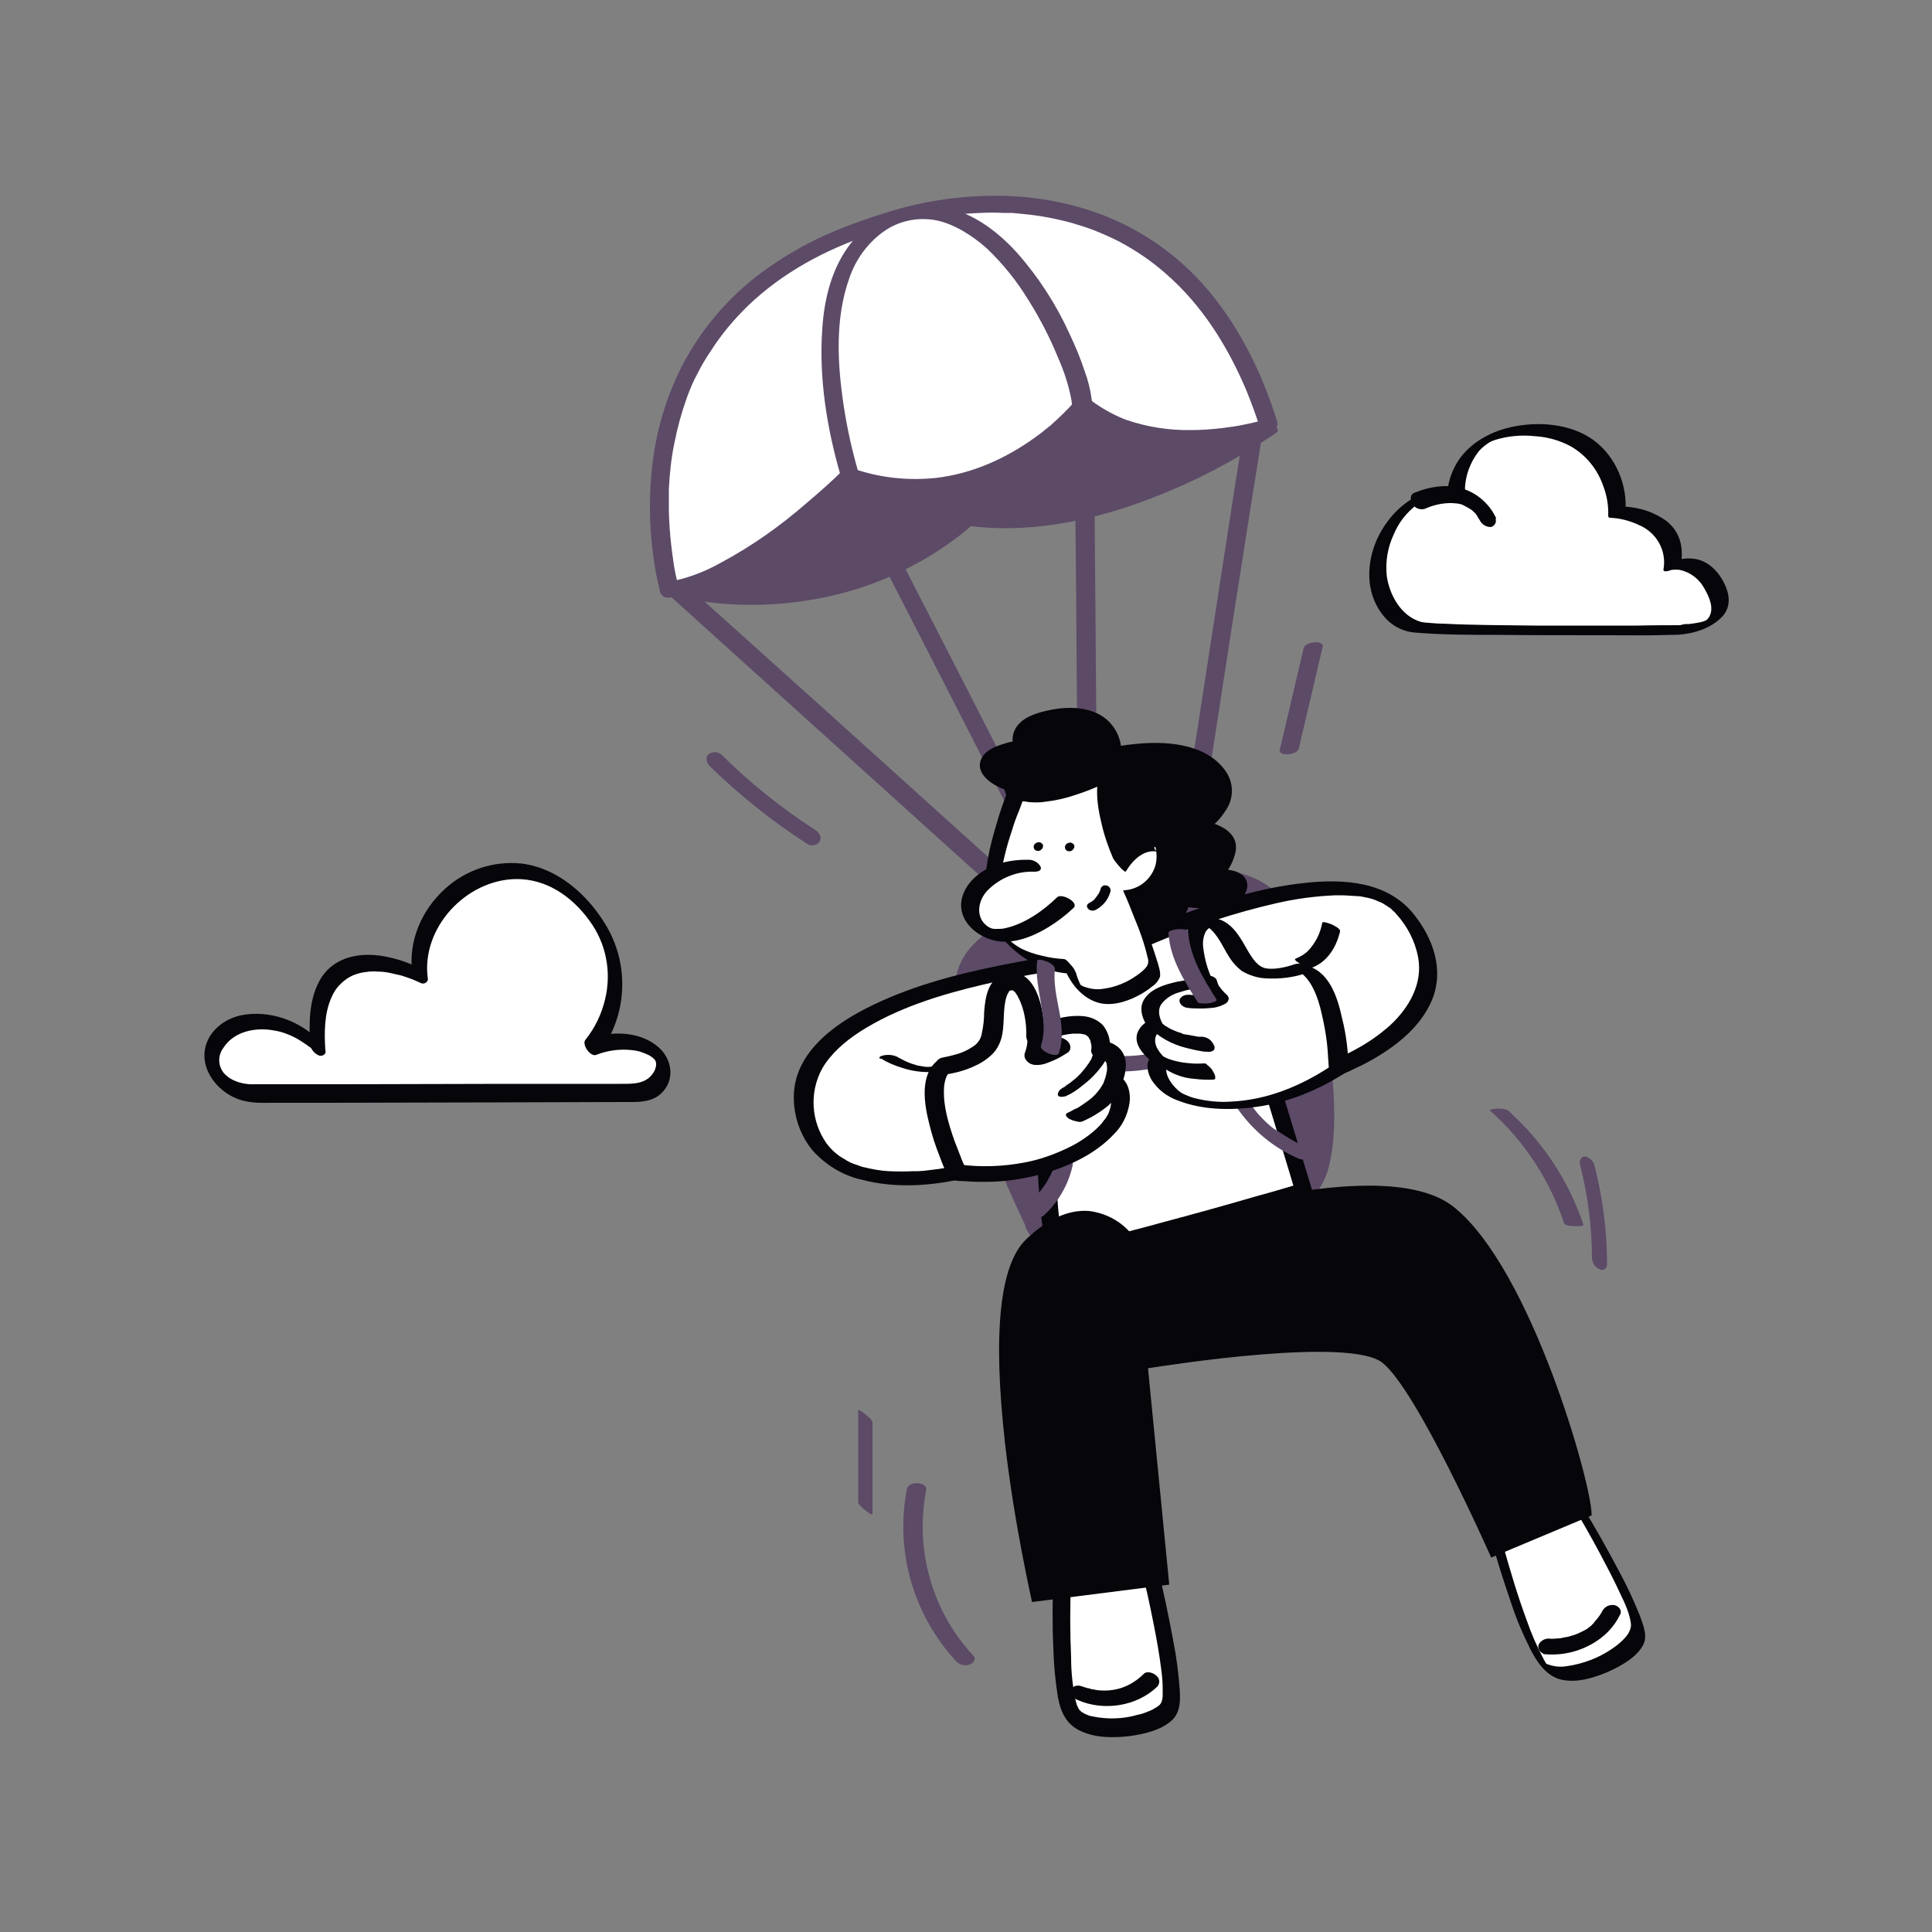 <svg transform="scale(1)" version="1.1" id="T9KIUaqosO" xmlns="http://www.w3.org/2000/svg" xmlns:xlink="http://www.w3.org/1999/xlink" x="0px" y="0px" viewBox="0 0 500 500" xml:space="preserve" class="pbimage_pbimage__wrapper__image__0LEis false"><rect x="0" y="0" width="500" height="500" fill="#808080" stroke="none"/><title>Parachute</title><style type="text/css"> .st0{fill:#FFFFFF;} .st1{fill:#05050A;} .st2{fill:#59BE4C;}
 .st2{fill:#5c4a67;}
 .st1{fill:#05050A;}
 .st0{fill:#FFFFFF;}</style><g id="cloud"><path class="st0" d="M82.2,271.2c0,0-8-8.9-19.2-6.1c-2.5,0.6-4.7,2-6.3,4c-4.8,6,0.8,14.1,9.4,14.1l98.1-0.1
		c7.1,0,10.2-7.7,4.5-11.2c-6.8-4.2-15.6-0.7-15.6-0.7s15.3-18.5-2.8-37.5s-44.5-0.8-41.7,19C108.7,252.8,79.8,238.1,82.2,271.2z" fill="#FFFFFF"></path><path class="st1" d="M83,269.8c-5-5.6-13.4-8.6-20.8-7c-5,1.1-9.4,5.2-9.3,10.5c0.1,5,4.1,9.4,8.6,11.1c3.1,1.2,6.2,1,9.4,1h14.3
		l42.5-0.1l33.6-0.1c3.4,0,7.2,0.3,9.9-2.3c3.5-3.4,2.8-8.7-0.7-11.8c-4.1-3.7-10.2-4.2-15.3-3.1c-1.1,0.2-2.1,0.5-3.1,0.9l2.8,3.9
		c7.5-9.8,8.2-23.2,1.7-33.7c-4.7-7.7-12.3-14.4-21.5-15.6c-7.3-0.8-14.5,1.6-19.9,6.5c-6.1,5.5-9.6,13.6-8.5,21.8l1.8-1.3
		c-3.2-1.6-6.7-2.7-10.3-3.2c-6.1-0.8-12.4,0.8-15.5,6.5c-2.7,4.9-2.8,11-2.4,16.4c0.1,1.3,0.9,2.3,2.1,2.9c0.6,0.3,1.3,0.1,1.7-0.4
		c0.2-0.3,0.2-0.6,0.1-0.9c-0.3-4.5-0.3-9.5,1.6-13.7c0.6-1.4,1.4-2.6,2.5-3.6c0.5-0.5,1-0.9,1.6-1.3c0.5-0.3,1-0.6,1.5-0.8
		c1.2-0.5,2.5-0.8,3.8-0.9c0.6-0.1,1.2-0.1,1.8-0.1c0.7,0,1.3,0.1,2,0.1c1.2,0.1,2.5,0.4,3.7,0.7l0.5,0.1l0.8,0.2l1.5,0.5
		c1.2,0.4,2.3,0.9,3.4,1.4c0.6,0.3,1.3,0.1,1.7-0.5c0.1-0.2,0.2-0.5,0.1-0.8c-1.7-13,9.9-25.4,22.8-25.6c7.9-0.1,14.5,4.5,19,10.7
		c4.4,5.9,5.8,13.4,4.1,20.4c-0.9,3.8-2.6,7.4-5.1,10.5c-1,1.2,1.3,4.5,2.8,3.9c3-1.2,6.3-1.6,9.5-1.2c1.2,0.1,2.4,0.5,3.5,1
		c0.8,0.3,1.6,0.8,2.2,1.5c0,0,0.2,0.4,0.2,0.4c0.1,0.3,0.1,0.7,0.1,1c-0.1,0.7-0.3,1.3-0.7,1.9c-1.9,3-5.3,2.9-8.4,2.9l-29.9,0
		l-40.8,0.1c-8,0-16.1,0-24.1,0c-2,0.1-4-0.3-5.8-1.2c-0.8-0.4-1.5-1-2.1-1.6c-1.6-1.9-1.7-4.6-0.2-6.6c2.8-4.4,8.5-5.4,13.2-4.5
		c1.9,0.3,3.8,1,5.5,1.9c0.7,0.4,1.4,0.8,2.1,1.3c0.3,0.2,0.6,0.4,0.9,0.6l0.5,0.4l0.1,0c0.5,0.4,0.9,0.8,1.3,1.3
		c0.6,0.7,1.9,1.2,2.6,0.3S83.6,270.5,83,269.8z" fill="#05050A"></path><path class="st0" d="M434.5,163.2c0,0-62.2,0.5-68.5-0.9s-13.7-12.2-6.7-24.9s17.5-9,17.5-9s-0.9-17.8,20.8-16.8
		s20.8,21.2,20.8,21.2s16.3,0.7,14.3,13.8c0,0,7.6-2.8,11.6,6.9S434.5,163.2,434.5,163.2z" fill="#FFFFFF"></path><path class="st1" d="M436.3,161.8c-4.2,0-8.3,0-12.5,0.1c-8.9,0-17.7,0-26.6,0c-7.9-0.1-15.9-0.1-23.8-0.5c-1.2,0-2.4-0.1-3.5-0.2
		c-0.4,0-0.9-0.1-1.3-0.1l-0.5-0.1h-0.2c0.2,0,0,0-0.3-0.1c-5-1.5-8-6.9-8.7-11.8c-0.4-3.7,0.2-7.4,1.8-10.8
		c1.2-2.9,3.1-5.4,5.6-7.4c0.6-0.5,1.3-0.9,2.1-1.1c0.8-0.3,1.7-0.4,2.5-0.5c0.7,0,1.3,0,2,0.1c0.3,0,0.6,0.1,0.9,0.1l0.4,0.1
		c-0.2,0,0,0,0.1,0c0.2,0,0.4,0.1,0.5,0.1c0.8,0.1,1.7-0.1,2.4-0.6c0.5-0.3,1.9-1,1.9-1.7c0-2,0.3-4,1-5.9c0.6-1.7,1.5-3.3,2.6-4.7
		c0.6-0.7,1.3-1.3,2-1.8c0.1-0.1,0.8-0.5,0.4-0.3c0.2-0.1,0.5-0.3,0.7-0.4s0.9-0.4,1.3-0.5c3.3-1,6.8-1.3,10.3-0.9
		c3.2,0.2,6.3,1.1,9.1,2.6c4,2.3,7,6,8.5,10.5c0.9,2.4,1.3,5,1.2,7.5c0,0.3,0.2,0.5,0.5,0.5c2.6,0.1,5.2,0.8,7.5,1.9
		c4.5,1.9,7.2,6.6,6.3,11.5c-0.1,0.9,1.8,0.2,2,0.1c-1,0.4-0.5,0.2-0.3,0.1c0.4-0.1-0.3,0-0.1,0l0.5-0.1c0.7-0.1,1.5-0.1,2.2,0
		c2.7,0.6,5,2.4,6.3,4.8c1.2,2.1,2.6,5.1,1.2,7.4c-0.1,0.1-0.2,0.3-0.3,0.4c-0.1,0.1-0.2,0.2-0.2,0.3c0,0,0.2-0.2,0-0.1
		c-0.3,0.4,0.2-0.1-0.2,0.2l-0.2,0.1c0.6-0.4,0,0-0.1,0c0.5-0.1,0.1,0-0.2,0.1c-0.5,0.2,0.2,0-0.2,0.1l-0.7,0.2
		c-0.3,0.1-0.6,0.1-0.5,0.1c-0.9,0.2-1.8,0.3-2.6,0.4h-0.1h-0.4h-0.3c-1.2,0.1-2.3,0.5-3.2,1.3c-0.4,0.3-1.4,1.5-0.2,1.5
		c4.4,0,9.4-1.3,12.6-4.5c2.2-2.2,2.3-5,1.2-7.8c-1.3-3.2-3.8-6.3-7.3-7.2c-2.1-0.5-4.3-0.3-6.3,0.4l2,0.1c0.6-4.2-0.6-8-4-10.6
		c-2.6-1.8-5.6-3-8.8-3.4c-0.7-0.1-1.4-0.2-2.1-0.2l0.5,0.5c0.3-7.2-3.3-14.7-9.5-18.5s-14.7-4.1-21.6-2.2
		c-5.4,1.5-10.7,4.9-13.2,10.1c-1.3,2.5-1.9,5.3-1.9,8.1l4.3-2.2c-2.7-0.8-5.5-0.8-8.1,0c-6.5,1.6-11.6,6.7-14.3,12.6
		c-2.8,6.2-3,13.7,1.2,19.3c2,2.8,5.1,4.6,8.5,4.9c7.1,0.6,14.3,0.6,21.4,0.6c9.5,0.1,19.1,0.1,28.6,0.1c5.5,0,11,0.1,16.4-0.1h0.3
		c1.2-0.1,2.3-0.5,3.2-1.3C436.4,163,437.4,161.8,436.3,161.8z" fill="#05050A"></path><path class="st0" d="M385,134c0,0-4.6-9.9-17.8-4.4" fill="#FFFFFF"></path><path class="st1" d="M387,133.7c-2.4-4.8-7.3-7.9-12.7-7.9c-2.9,0-5.8,0.7-8.4,1.8c-1.1,0.5-0.9,2.1-0.3,2.9
		c0.7,1.1,1.9,1.5,3.1,1.2c2-0.9,4-1.4,6.2-1.5c0.1,0,0.6,0,0.3,0h0.6c0.4,0,0.9,0.1,1.3,0.1c0.2,0,0.4,0.1,0.5,0.1
		c0.4,0.1-0.3-0.1,0.1,0s0.8,0.2,1.1,0.4s1,0.5,0.4,0.2c0.3,0.2,0.6,0.3,0.9,0.5s0.5,0.3,0.8,0.5s-0.4-0.4-0.1-0.1l0.3,0.3
		c0.4,0.3,0.7,0.7,1.1,1.1c0.1,0.1-0.4-0.5-0.2-0.2l0.2,0.3c0.1,0.1,0.2,0.3,0.3,0.5s0.3,0.5,0.5,0.8c-0.1-0.1-0.3-0.6-0.1-0.2
		c0.5,1.2,1.7,1.9,2.9,1.9c0.9-0.2,1.5-1.1,1.3-1.9C387.2,134,387.1,133.8,387,133.7L387,133.7z" fill="#05050A"></path></g><g id="character"><path class="st2" d="M249.6,134.4c0,0-29.5,28.8-76.3,18.3c0,0-1.4-80,60.7-96.8s94.5,54.5,94.5,54.5S288.5,139.5,249.6,134.4z"></path><path class="st2" d="M247.6,133c-3.8,3.5-8,6.5-12.5,9c-10.6,6.1-22.5,9.9-34.7,11.1c-9.3,0.8-18.6,0.2-27.7-1.9l3,2.3
		c0-2.5,0.1-5,0.3-7.5c0.4-6.2,1.3-12.4,2.5-18.5c1.6-8.3,4.1-16.4,7.4-24.2c3.6-8.8,8.6-16.9,14.8-24.1
		c14.7-16.8,36.4-25.7,58.7-24.1c7.3,0.7,14.5,2.6,21.1,5.8c1.1,0.5,2.2,1.1,3.3,1.7c0.5,0.3,1,0.5,1.5,0.8c0.7,0.4,0.8,0.5,1.3,0.8
		c7.6,4.7,14.6,10.6,20.5,17.4c2.7,3,5.2,6.1,7.6,9.4c1.1,1.5,2.1,2.9,3.1,4.4c0.5,0.7,0.9,1.4,1.4,2.1l0.6,1
		c0.1,0.2,0.2,0.3,0.3,0.5l0.2,0.3c2.1,3.3,4,6.8,5.8,10.3l0.2,0.5l0.2-0.9c-5,3.5-10.2,6.7-15.6,9.4c-11.7,6.3-24.2,10.9-37.3,13.5
		c-8.3,1.6-16.8,1.9-25.2,0.9c-1-0.1-1.3,0.7-0.8,1.5c0.8,0.9,1.9,1.5,3.1,1.6c14.8,1.9,29.9-0.9,43.9-5.9
		c10.6-3.8,20.8-8.7,30.3-14.7c1.9-1.2,3.7-2.3,5.5-3.6c0.3-0.2,0.4-0.6,0.2-0.9c-1.2-2.6-2.6-5.1-4-7.6c-3.6-6.1-7.6-12-12.1-17.5
		c-5.9-7.2-12.6-13.7-20.1-19.2c-8.4-6.2-18.1-10.7-28.3-13.1c-11.5-2.5-23.5-2.1-34.9,1.2c-10.7,3-20.5,8.3-28.7,15.7
		c-7.3,6.7-13.3,14.6-17.8,23.4c-4.1,8-7.2,16.5-9.4,25.2c-1.7,7-3,14.1-3.7,21.2c-0.4,3.7-0.6,7.4-0.6,11.1v0.5
		c0,1.2,2.1,2.1,3,2.3c15.5,3.6,31.7,3,46.9-1.5c9.5-2.9,18.5-7.4,26.5-13.4c1.5-1.1,2.9-2.2,4.2-3.5
		C252.9,134.5,248.7,132,247.6,133z"></path><path class="st0" d="M173.4,152.8c0,0-21.4-73.3,57.4-95.8c0,0,72.9-25.7,97.8,53.5c0,0-30.5,9.8-48.7-5.6c0,0-35.9-30.9-60,18.2
		C219.8,123,193.8,149.2,173.4,152.8z"></path><path class="st2" d="M175.7,152.1c-0.7-2.4-1.2-4.9-1.5-7.3c-0.4-2.7-0.7-5.4-0.9-8.2c-0.1-1.7-0.2-3.3-0.2-5c0-0.9,0-1.7,0-2.6
		c0-0.2,0-0.5,0-0.7s0,0.1,0,0.1c0-0.1,0-0.2,0-0.4c0-0.5,0-0.9,0-1.4c0.2-4,0.6-7.9,1.4-11.8c0.8-4.1,1.9-8.1,3.3-12
		c0.8-2.2,1.7-4.3,2.8-6.3c1-2,2.2-4,3.5-5.9c2.7-4.2,5.9-8,9.5-11.5c9.1-8.7,20.2-14.6,32.2-18.6c3.6-1.2,7.4-2.4,11.1-3.2
		c1.1-0.3,2.3-0.5,3.4-0.7l2-0.3l0.5-0.1h0.1l1.1-0.2c3.3-0.5,6.6-0.8,9.9-0.9c1.9-0.1,3.7-0.1,5.5,0l1.4,0h0.7h0.4
		c1,0.1,2,0.2,3.1,0.3c4.2,0.4,8.4,1.2,12.4,2.3c2,0.6,4,1.2,6,2c2.2,0.9,4.3,1.8,6.4,2.9c4.3,2.3,8.4,5.1,12,8.3
		c9.3,8.1,15.9,18.7,20.7,30c1.4,3.4,2.7,7,3.8,10.5l2-3.1c-1.9,0.6-3.9,1.1-5.9,1.5c-2.3,0.5-3.8,0.7-6.2,1
		c-2.6,0.3-5.3,0.5-7.9,0.5c-5.8,0.1-11.5-0.8-17-2.7c-3.6-1.4-7-3.4-10-5.8c-3.7-2.9-7.8-5.3-12.1-7c-7.4-2.9-15.6-3.8-23.3-1.5
		c-11.4,3.4-19.7,12.8-25.5,22.8c-1,1.7-1.9,3.5-2.8,5.3l0.8-1c-3.1,3.2-6.5,6.1-9.9,9c-6.7,5.8-14,11-21.9,15.2
		c-4.2,2.4-8.8,4.1-13.5,5c-1.2,0.3-2.1,1.4-2.1,2.7c0.2,1.3,1.6,1.5,2.6,1.3c8.1-1.4,15.7-5.6,22.6-10.1c6.5-4.3,12.7-9,18.4-14.2
		c1.8-1.6,3.5-3.2,5.2-4.8l1.2-1.1c1-1.2,1.8-2.5,2.3-3.9c2.2-4.2,4.9-8.2,7.9-11.8c1.2-1.5,2.6-2.8,4-4.1c0.6-0.6,1.3-1.1,2-1.6
		c0.4-0.3,0.7-0.6,1.1-0.8l0.4-0.3c0,0,0.7-0.4,0.3-0.2c1.4-0.9,2.8-1.7,4.3-2.3c0.5-0.3,1.1-0.5,1.7-0.7c0.7-0.2,1.4-0.5,2.2-0.7
		c1.2-0.3,2.4-0.6,3.7-0.7c1.3-0.1,2.7-0.2,4.1-0.2h0.9c-0.4,0,0.5,0,0.6,0.1c0.7,0.1,1.3,0.1,2,0.2c1.2,0.2,2.4,0.4,3.6,0.8
		c1.1,0.3,2.1,0.6,3.1,1c1,0.4,2,0.8,3,1.2c1.8,0.8,3.5,1.7,5.1,2.7c0.6,0.4,1.3,0.8,1.9,1.2c-0.6-0.4,0.2,0.2,0.4,0.3l0.7,0.5
		c0.4,0.3,0.9,0.7,1.3,1c3.2,2.6,6.7,4.7,10.6,6.1c12.4,4.6,27,3.7,39.6,0.1l0.7-0.2c1.4-0.4,2.4-1.6,2-3.1
		c-4.1-13.1-10.3-25.6-19.5-35.8c-7-7.7-15.6-13.6-25.2-17.4c-8.3-3.2-17.1-4.9-25.9-5.1c-6.8-0.2-13.6,0.4-20.3,1.7
		c-3.1,0.6-6.2,1.4-9.2,2.3c-5.6,1.7-11.2,3.7-16.5,6c-6,2.7-11.6,6-16.9,9.9c-8.7,6.5-15.8,14.9-20.7,24.5c-4,8-6.5,16.6-7.5,25.4
		c-0.8,7.1-0.8,14.2,0,21.2c0.4,3.7,1,7.3,1.9,10.9c0,0.2,0.1,0.3,0.1,0.5c0.3,1.1,1.4,1.7,2.5,1.4c0.1,0,0.1,0,0.2-0.1
		C174.6,154.5,176.1,153.3,175.7,152.1z"></path><path class="st0" d="M219.8,123c0,0-16.9-53.9,10.9-66.1s49.1,38.6,49,47.9C279.7,104.8,255.1,134.4,219.8,123z"></path><path class="st2" d="M222.2,122.4c-1.7-5.8-3-11.7-3.9-17.7c-1.6-10.7-2.2-22.4,1.5-32.7c1.6-4.7,4.5-8.8,8.5-11.8
		c4-3,9-4.1,13.9-3.2c4.6,0.9,9.4,3.9,13.2,7.3c4.2,4,7.9,8.6,10.9,13.6c2.9,4.6,5.4,9.5,7.5,14.6c1.6,3.6,2.8,7.3,3.5,11.1
		c0,0.3,0.1,0.6,0.1,0.9s0,0.3,0,0.4c0,0.4,0-0.4,0,0l0.5-0.8c-0.8,1-1.7,1.9-2.6,2.8c-1,1-2.1,2-3.1,2.9l-0.4,0.4l-0.2,0.1
		l-1.1,0.9c-0.7,0.6-1.5,1.2-2.2,1.7c-7.8,5.7-16.6,9.7-26.2,10.8c-7,0.7-14,0-20.6-2.2c-1.2-0.4-2.5,0-3.4,0.8
		c-0.5,0.4-0.6,1.2-0.1,1.8c0.2,0.2,0.4,0.4,0.7,0.4c11.1,3.6,23,3.6,34.2,0c8.3-2.8,16-7.1,22.7-12.8c1.9-1.6,3.6-3.2,5.3-5
		c0.4-0.4,0.7-0.8,1.1-1.2c0.5-0.7,0.7-1.5,0.5-2.3c-0.3-2.3-0.9-4.7-1.7-6.9c-1.1-3.4-2.5-6.7-4-9.9c-3.5-7.7-8.1-14.8-13.7-21.1
		c-5.4-5.9-12.3-11-20.5-11.9c-8.5-0.7-16.8,2.7-22.2,9.3c-5.1,6.4-7.1,14.5-7.6,22.5c-0.9,12.6,1.2,25.6,4.7,37.7
		c0.1,0.2,0.1,0.4,0.2,0.7C218,125.7,222.8,124.4,222.2,122.4z"></path><path class="st2" d="M281.3,244.9l-10.3-9.3l-24.7-22.3l-29.8-26.9l-25.8-23.2l-8.6-7.7c-1.3-1.3-2.6-2.5-4-3.6
		c-0.1,0-0.1-0.1-0.2-0.2c-0.8-0.7-4.5,2.5-4.2,2.8l10.3,9.3l24.7,22.3l29.8,26.9l25.7,23.2l8.6,7.7c1.2,1.3,2.6,2.5,4,3.6
		c0.1,0,0.1,0.1,0.2,0.2C277.9,248.4,281.6,245.2,281.3,244.9L281.3,244.9z"></path><path class="st2" d="M306.9,238.9l2-12.5l4.6-29.8l5.6-36.3l4.9-31.2c0.8-5.1,1.7-10.2,2.4-15.2c0-0.1,0-0.1,0-0.2
		c0.5-3-4.4-3.1-4.8-0.4l-2,12.5l-4.6,29.8l-5.6,36.3l-4.9,31.1c-0.8,5.1-1.7,10.1-2.4,15.2v0.2
		C301.6,241.4,306.5,241.6,306.9,238.9L306.9,238.9z"></path><path class="st2" d="M217.6,124.7l6.1,11.9l14.7,28.6l17.8,34.8l15.4,30l5.1,9.9l1.6,3.1c0.2,0.6,0.5,1.1,0.8,1.6
		c0,0.1,0.1,0.1,0.1,0.2c0.3,0.5,5,0,5-0.3l-0.1-13.8l-0.3-33l-0.3-39.8l-0.3-34.4l-0.1-11.4v-3.6c0.1-0.6,0.1-1.2,0-1.8
		c0-0.1,0-0.2,0-0.2c0-0.3-5-0.2-5,0.3l0.1,13.8l0.3,33l0.3,39.8l0.3,34.4l0.1,11.4c0,1.8-0.1,3.6,0,5.4v0.2l5-0.3l-6.1-11.9
		L263.4,204l-17.8-34.8l-15.4-30l-5.1-9.9l-1.6-3.1c-0.2-0.6-0.5-1.1-0.8-1.6c0-0.1-0.1-0.1-0.1-0.2c-0.2-0.4-2.1-0.2-2.5-0.1
		C219.3,124.4,218.4,124.5,217.6,124.7L217.6,124.7z"></path><path class="st2" d="M267.2,318.2c0,0-25.7-51.9-16.4-68.4c9.4-16.6,69.2-32.4,79.2-16.6s19.3,65.4,7.5,75.2
		S270.6,329.8,267.2,318.2z"></path><path class="st2" d="M269.1,318.7c-2.8-5.7-5.3-11.5-7.7-17.4c-4.3-10.7-8.3-21.9-10-33.4c-0.7-4.5-1-9.4,0.3-13.9
		c1.1-3.8,3.9-6.6,7-8.9c4.2-3.1,8.8-5.7,13.7-7.6c5.7-2.4,11.6-4.4,17.7-5.9c5.8-1.5,11.7-2.5,17.7-2.9c4.9-0.5,9.9-0.1,14.8,1
		l0.7,0.2c0.1,0,0.3,0.1,0.4,0.1c0.5,0.2,1,0.4,1.4,0.6c0.2,0.1,0.4,0.2,0.6,0.3c-0.5-0.2,0,0,0.2,0.1l0.6,0.3
		c0.6,0.4-0.2-0.2,0.2,0.1l0.5,0.3c0.2,0.2,0.5,0.5,0.1,0.1c0.1,0.1,0.3,0.3,0.4,0.4l0.2,0.2c0.4,0.4-0.3-0.4,0,0
		c0.5,0.7,0.9,1.4,1.3,2.1c2.5,4.8,4.5,9.8,5.9,15.1c3.7,12.4,6.1,25.7,5.8,38.6c-0.1,4.8-0.5,10.1-2.5,14.6
		c-1.6,3.5-4.4,5.3-7.7,6.9c-4.7,2.3-9.7,4.1-14.7,5.5c-5.8,1.7-11.7,3.1-17.7,4.1c-5.6,1-11.4,1.6-17.1,1.8c-2.2,0.1-4.5,0-6.7-0.3
		c-1-0.1-1.9-0.3-2.8-0.5l-0.5-0.1c-0.5-0.1,0.3,0.1-0.2-0.1s-0.8-0.3-1.1-0.5c0.7,0.3-0.3-0.2-0.5-0.3c0.4,0.2,0.4,0.3,0.1,0
		s0.5,0.5,0.1,0.1s0.2,0.3,0,0c0-0.1-0.3-0.4-0.1-0.1s0-0.1-0.1-0.2c-0.2-0.4,0,0.1,0-0.1c-0.4-1.1-1.3-2-2.4-2.5
		c-0.6-0.2-2.1-0.4-1.7,0.7c1.2,4,5.5,5.9,9.2,6.7c4.9,1,10.1,0.9,15,0.5c12.4-1,24.7-3.7,36.5-7.8c4.3-1.5,8.7-3.2,12.4-5.9
		c3.5-2.5,5.1-6.4,5.9-10.5c1.2-5.9,1.1-12,0.8-17.9c-0.5-6.9-1.4-13.7-2.9-20.4c-1.4-6.4-3.2-12.8-5.5-18.9
		c-1.7-4.5-3.7-9.6-7.5-12.9c-3.5-3-8.3-4.4-12.8-5c-5.7-0.6-11.5-0.5-17.2,0.4c-12.5,1.6-24.7,5.4-36,11.1c-4.3,2.3-8.7,4.9-12,8.6
		c-2.7,3.1-4.2,7.1-4.2,11.3c-0.1,5.5,0.5,11,1.9,16.4c1.4,6.1,3.2,12.1,5.4,17.9c3.1,8.7,6.7,17.2,10.7,25.6
		c0.2,0.4,0.4,0.9,0.6,1.3c0.6,1.1,1.6,1.9,2.8,2.2C269.1,320.2,269.6,319.6,269.1,318.7z"></path><path class="st0" d="M297.4,405.2c0,0,7.9,31.4,5.2,36.7s-22.1,7.9-25.5,1.1s-2.2-34.8-2.2-34.8L297.4,405.2z"></path><path class="st1" d="M295.2,405.3c1.3,5,2.4,10.1,3.4,15.2c0.8,4,1.5,8,2,12.1c0.2,1.5,0.3,3,0.3,4.5c0,0.6,0,1.2,0,1.9
		c0,0.3-0.1,0.5-0.1,0.8s-0.1,0.5,0-0.1c0,0.2-0.1,0.3-0.1,0.5c-0.1,0.2-0.4,0.8,0,0.2l-0.4,0.6c-0.1,0.1-0.4,0.4,0,0.1l-0.4,0.3
		c-0.3,0.2-0.6,0.5-0.9,0.6c-0.6,0.4-1.2,0.7-1.8,0.9c-0.9,0.4-1.8,0.7-2.8,0.9c-3.8,1.1-7.8,1.2-11.7,0.4c-0.7-0.1-1.4-0.4-2-0.7
		c-0.2-0.1-0.4-0.2-0.5-0.3c-0.6-0.3,0.2,0.2-0.1,0s-1-1-0.6-0.5c-0.1-0.1-0.2-0.3-0.3-0.4c-0.4-0.5,0.2,0.5,0,0
		c-0.1-0.2-0.2-0.4-0.3-0.6s-0.1-0.3-0.2-0.4c0.2,0.7,0,0.1,0,0c-0.1-0.4-0.2-0.7-0.3-1.1c-0.8-3.7-1.2-7.4-1.2-11.2
		c-0.3-6.7-0.3-13.5,0-20.2l-1.8,1.9l19.7-2.6l2.8-0.4c3-0.4,1.6-5-1-4.7l-19.7,2.6l-2.8,0.4c-1,0.1-1.7,0.9-1.8,1.9
		c-0.2,6.2-0.3,12.4,0,18.5c0.1,4.3,0.5,8.6,1.2,12.9c0.7,3.7,2.1,6.9,5.7,8.6c3.9,1.9,8.6,1.9,12.8,1.4c3.7-0.5,8.2-1.5,11-4.1
		c2.2-2.1,2.2-5.1,2-8c-0.3-4.1-0.8-8.2-1.6-12.2c-1.2-6.6-2.6-13.2-4.2-19.7c-0.3-1.3-1.4-2.2-2.7-2.2c-1.1,0.1-1.8,1-1.7,2.1
		C295.1,405.1,295.1,405.2,295.2,405.3z"></path><path class="st0" d="M279.4,438.1c0,0,10.5,4.5,18.3-3.4"></path><path class="st1" d="M279,440c6.7,2.9,15.2,1.6,20.5-3.5c0.7-0.8,0.7-2-0.1-2.7c0,0-0.1-0.1-0.1-0.1c-0.7-0.7-2.4-1.4-3.3-0.5
		c-1.6,1.6-3.6,2.9-5.7,3.6c-0.9,0.3-1.8,0.5-2.7,0.6c-0.5,0.1-0.9,0.1-1.4,0.1h-0.7c-0.5,0,0.3,0-0.2,0c-0.8,0-1.6-0.1-2.4-0.3
		c-0.3,0-0.6-0.1-0.9-0.2s-0.3-0.1-0.5-0.1s0.6,0.2,0,0c-0.6-0.2-1.1-0.3-1.6-0.5c-1-0.4-2.4-0.1-2.7,1S278,439.6,279,440z"></path><path class="st0" d="M407.8,389.3c0,0,16.9,27.6,16,33.4s-18.7,14.1-24,8.7s-12.6-32.5-12.6-32.5L407.8,389.3z"></path><path class="st1" d="M406.5,388.8c2.7,4.4,5.2,8.8,7.6,13.3c1.8,3.4,3.6,6.8,5.2,10.3c1.2,2.5,2.5,5.2,2.8,8c0,1-0.4,2-1,2.8
		c-1.1,1.4-2.4,2.5-3.9,3.5c-3.5,2.4-7.5,3.9-11.7,4.5c-1.7,0.3-3.4,0.1-5-0.5c-0.3-0.1-0.2-0.1-0.4-0.2c0,0,0.6,0.6,0.3,0.3
		c-0.1-0.1-0.4-0.5,0,0.1c-0.1-0.2-0.3-0.4-0.5-0.7c0.4,0.5,0,0,0-0.1s-0.3-0.4-0.4-0.7c-1.7-3.2-3.2-6.6-4.4-10.1
		c-2.3-6.2-4.2-12.6-6-19l-0.1,0.5l18-8.4l2.6-1.2c0.7-0.3-2-4.4-3.3-3.8l-18,8.4l-2.5,1.2c-0.1,0.1-0.1,0.3-0.1,0.5
		c1.6,6,3.5,11.9,5.5,17.7c1.3,4,3,7.9,4.9,11.7c1.7,3.3,4.1,6.9,8,7.8c4.1,0.9,8.5-0.5,12.2-2.1c3.3-1.5,7.5-3.8,9.1-7.2
		c1-2.3-0.3-5.3-1.1-7.5c-1.5-3.7-3.2-7.4-5.1-10.9c-3.1-5.9-6.3-11.6-9.8-17.3c-0.5-0.8-1.4-2.1-2.5-2.4S406.2,388.4,406.5,388.8z"></path><path class="st0" d="M400.5,426.1c0,0,11.3,1.1,16.5-8.7"></path><path class="st1" d="M399.7,428.1c5.4,0.5,10.7-1.1,14.9-4.4c2-1.6,3.6-3.6,4.7-5.9c0.6-1.1-0.5-2.2-1.5-2.4
		c-1.3-0.2-2.5,0.4-3.1,1.5c-0.4,0.8-0.9,1.5-1.5,2.2c-0.3,0.3-0.5,0.6-0.8,1c0.3-0.3-0.1,0.1-0.2,0.2l-0.5,0.5
		c-0.3,0.2-0.6,0.5-0.9,0.7l-0.5,0.3c-0.5,0.3,0.2-0.1-0.2,0.1c-0.7,0.4-1.4,0.7-2.1,1l-0.5,0.2c-0.5,0.2,0.5-0.1,0,0
		s-0.7,0.2-1,0.3c-0.6,0.2-1.3,0.3-1.9,0.4l-0.4,0.1c-0.2,0,0.6-0.1,0.1,0c-0.3,0-0.5,0.1-0.8,0.1c-0.5,0-0.9,0.1-1.4,0.1
		s-0.7,0-1,0c-0.7,0,0.6,0.1,0.2,0c-1.3-0.2-2.5,0.4-3.1,1.5c-0.3,0.9,0.2,1.9,1.1,2.3C399.4,428.1,399.6,428.1,399.7,428.1
		L399.7,428.1z"></path><path class="st0" d="M247.9,303.6c0,0-37.5,9.3-39.8-17.5s56.5-36,77.1-38c0,0,62-30.7,78.1-11.6s-0.9,33.6-16.8,40l-18,2.2l9,29.8
		c0,0-60,17.9-63.1,15.9s-3.4-28.3-3.4-28.3L247.9,303.6z"></path><path class="st1" d="M246.8,301.8c-1.7,0.4-3.4,0.7-5.2,0.9c-0.8,0.1-1.7,0.2-2.5,0.3l-1.4,0.1H237h-0.6c-2.1,0.1-4.3,0.1-6.4,0
		c-2.1-0.1-4.2-0.5-6.3-1c-0.6-0.1-1.1-0.3-1.6-0.5l-0.3-0.1l-0.9-0.3c-0.5-0.2-1-0.4-1.5-0.7c-0.1-0.1-0.9-0.4-0.3-0.2
		c-0.2-0.1-0.5-0.3-0.7-0.4c-1.8-1-3.3-2.4-4.5-4c-4-5.7-4.5-13.2-1.1-19.4c2.2-3.8,5.9-7,9.6-9.4c9.6-6.2,21-9.7,32.1-12.3
		c10.1-2.4,20.3-4.1,30.6-5.2c0.9,0,1.7-0.2,2.5-0.6l2.4-1.1c3.2-1.5,6.5-2.9,9.7-4.2c9.8-4.2,20-7.5,30.4-9.9
		c5.1-1.2,10.4-1.9,15.6-2.1c1.2,0,2.4,0,3.6,0.1c0.5,0,1.1,0.1,1.6,0.1h0.4c0.4,0.1-0.4,0,0,0l0.9,0.1c1.1,0.2,2.1,0.4,3.1,0.7
		c0.4,0.1-0.4-0.1,0.3,0.1l0.7,0.3c0.5,0.2,0.9,0.4,1.4,0.6c0.6,0.3-0.1-0.1,0.2,0.1l0.6,0.4c0.4,0.2,0.8,0.5,1.2,0.8s0,0-0.1-0.1
		s0.2,0.1,0.3,0.2l0.5,0.5c0.4,0.3,0.7,0.6,1,1c2.8,3.1,4.8,6.9,5.6,11.1c1.3,6.9-2.4,13.2-7.3,17.7c-2.7,2.4-5.7,4.5-8.9,6.2
		c-1.6,0.9-3.3,1.7-4.9,2.4c-0.1,0-1.2,0.5-0.8,0.4h-0.1c-0.2,0-0.4,0.1-0.6,0.1l-13.6,1.7l-3.6,0.5c-0.7,0-1.2,0.6-1.2,1.3
		c0,0.1,0,0.2,0.1,0.3l7.9,26.1l1.1,3.7l1.1-1.7c-3.7,1.1-7.4,2.2-11.1,3.2c-7.9,2.3-15.8,4.5-23.7,6.6c-7.2,2-14.5,3.9-21.9,5.4
		c-1.2,0.2-2.4,0.5-3.5,0.6c-0.4,0-0.8,0.1-1.3,0.1c0.8-0.1-0.2,0-0.5,0s0.7,0.1,0.2,0c0.4,0.1,0.8,0.3,1.1,0.5
		c0.2,0.1,0.5,0.6,0.2,0.1s0.1,0.4,0,0l-0.2-0.4c-0.5-1.4-0.8-2.8-1-4.2c-1.1-7.2-1.1-14.5-1.4-21.7c0-0.2,0-0.3,0-0.5
		c0-1.8-2.6-2.6-4.1-2.1l-20.2,6.6l-2.9,1c-1.1,0.4-0.6,1.8,0,2.4c0.9,0.9,2.2,1.2,3.4,0.8l20.3-6.6l2.9-0.9l-4.1-2.1
		c0,6.7,0.4,13.3,1.1,19.9c0.2,1.9,0.5,3.8,1,5.7c0.2,1.4,0.9,2.7,1.8,3.8c1.7,1.7,4.2,1.4,6.4,1c6.9-1,13.6-2.9,20.3-4.7
		c8.4-2.2,16.8-4.5,25.1-6.9c4.7-1.4,9.5-2.7,14.2-4.1l0.2-0.1c0.8-0.2,1.4-0.8,1.1-1.7l-7.9-26l-1.1-3.7l-1.1,1.7l12-1.5
		c1.9-0.2,3.8-0.4,5.6-0.7c1-0.2,2.1-0.6,3-1.1c1.7-0.8,3.4-1.6,5.1-2.6c6.3-3.6,12.5-8.5,15.4-15.4c3.2-7.8,0.3-16-4.8-22.3
		c-6.8-8.4-18.1-9.1-28.1-8c-11.5,1.2-22.8,4.8-33.6,8.8c-6.8,2.5-13.6,5.4-20.2,8.5c-0.2,0.1-0.4,0.2-0.5,0.3s0.5,0,0.1-0.1
		c-0.5,0-1,0-1.5,0.2c-2.2,0.2-4.3,0.5-6.5,0.8c-5.5,0.7-11,1.7-16.4,2.8c-12,2.4-24.1,5.6-35,11.2c-8.4,4.3-17.7,11.1-18.6,21.4
		c-0.4,5.4,1.2,10.8,4.6,15.1c3.5,4,8.1,6.8,13.3,7.9c7.8,2,16.3,1.6,24.1,0c0.5-0.1,1-0.2,1.4-0.3
		C252.1,304.6,248.8,301.3,246.8,301.8z"></path><path class="st1" d="M227.9,273.9c1.8,1.1,3.7,1.9,5.7,2.5c4.3,1.4,9,1.4,13.3,0c1-0.4-0.5-1-0.9-1c-1.1-0.2-2.3-0.2-3.4,0.2
		c-0.6,0.2-1.3,0.4-2,0.5c0.4,0-0.2,0-0.3,0c-0.5,0,0.2,0-0.1,0h-0.5c0.6,0-0.1,0-0.2,0l-0.5-0.1c-0.3,0,0.3,0.1-0.1,0
		s-0.7-0.1-1.1-0.2c-0.1,0-0.1,0,0,0l-0.2,0l-0.6-0.2c-0.3-0.1-0.6-0.2-1-0.3c-0.9-0.3-1.8-0.7-2.7-1.2c-0.4-0.2-0.8-0.4-1.1-0.6
		c-1.1-0.5-2.3-0.6-3.4-0.4c-0.5,0.1-1.8,0.4-0.9,1L227.9,273.9z"></path><path class="st1" d="M342.2,238.8c-0.5,2.8-1.8,5.3-3.7,7.3c-0.9,0.9-2,1.5-3.2,2c-0.7,0.3,1.2,1.3,1.3,1.4
		c0.6,0.3,1.2,0.5,1.8,0.7c0.4,0.2,0.8,0.2,1.2,0.2c3.7-1.4,6-4.9,7-8.6c0.1-0.3,0.2-0.6,0.2-0.9s-0.3-0.5-0.5-0.7
		c-0.5-0.4-1-0.6-1.5-0.9C344.6,239.2,342.3,238.3,342.2,238.8L342.2,238.8z"></path><path class="st1" d="M267.5,414c0,0-17.7-77.3-1.6-92.9s26.6-1.4,26.6-1.4s64.3-22.5,83.6-6.9s35.4,70.7,35.4,79l-25.2,10.6
		c0,0-18.8-42.7-28-50s-61.5,1.4-61.5,1.4l5.5,56L267.5,414z"></path><path class="st1" d="M267.1,414.6l-0.1-0.4c0-0.2-4.5-19.6-6.9-40.7c-3.2-28.4-1.4-46.1,5.4-52.7c5.5-5.3,11-7.8,16.3-7.4
		c4.2,0.5,8.1,2.5,10.9,5.8c11.2-3.8,22.7-6.8,34.3-9.2c24.7-4.9,41.3-4.1,49.4,2.5c19.9,16.1,35.5,71.5,35.5,79.4v0.3l-26,10.9
		l-0.2-0.5c-0.2-0.4-18.9-42.7-27.9-49.9c-8.5-6.8-55.5,0.6-60.7,1.4l5.5,56L267.1,414.6z M280.6,314.3c-4.7,0-9.5,2.4-14.4,7.2
		c-15.1,14.6,0.3,85.7,1.7,92l33.7-4.2l-5.5-56l0.5-0.1c2.1-0.4,52.7-8.7,61.9-1.3c8.8,7,25.8,45,28,49.8l24.5-10.2
		c-0.4-8.7-16.1-62.9-35.2-78.3c-18.9-15.3-82.5,6.7-83.1,7l-0.4,0.1L292,320c-2.6-3.2-6.3-5.2-10.4-5.7
		C281.3,314.3,280.9,314.3,280.6,314.3z"></path><path class="st1" d="M305.1,232.8c0,0,12.7,2.8,14.9-2.4s-6.1-4.1-6.1-4.1s9.7-10.5-3.3-12.6c0,0,11-7.9,2.6-15.5
		s-25.5-3.1-25.5-3.1s0.7-11.6-12.6-10.3s-10.2,8.3-10.2,8.3s-8.5,0.7-8.8,4.7s6,5.7,6,5.7s2.2,11.4,13.8,10l10.9,14.5
		c-2.3,3.1-2.3,7.5,0.1,10.6C291.1,243.8,305.5,240.1,305.1,232.8z"></path><path class="st1" d="M304.4,234.2c4,1,8.2,1.1,12.3,0.4c2.4-0.5,5.1-1.7,5.9-4.2s-0.8-4.3-3.2-5c-2-0.5-4.1-0.6-6.1-0.4l2.8,2.2
		c1.8-1.8,3-4,3.6-6.5c1.2-5.2-4.1-7.5-8.4-8.3l1.1,2.4c1.9-1.3,3.5-3,4.7-4.9c2.3-3.2,2.3-7.4-0.1-10.6c-5.2-7.1-15.8-7.6-23.7-6.7
		c-2.3,0.2-4.6,0.6-6.9,1.2l3.8,1.3c0.2-4.2-2-8.2-5.7-10.2c-4.2-2.2-9.4-2-13.9-0.9c-3,0.7-6.8,2-8.1,5.2c-0.6,1.4-0.6,2.9,0,4.2
		l1.8-1.8c-1.5,0.1-3.1,0.4-4.5,0.9c-2.1,0.6-4.8,1.7-5.8,3.8c-2,4.2,3.6,7.4,6.9,8.3l-1.2-1.3c0.5,2.4,1.5,4.6,3.1,6.5
		c3.3,4.2,8.7,5.5,13.9,4.9l-2.8-0.7l10.9,14.5V227c-3.4,4.4-2.5,11.4,2.7,14c4.9,2.5,11.8,1.6,16.3-1.5c2.3-1.6,4.1-3.9,4-6.7
		c-0.1-2-5.1-2-5,0c0.1,2.3-1.4,4.1-3.3,5.2c-2,1.2-4.3,1.7-6.6,1.5c0.5,0-0.5-0.1-0.5-0.1s-0.9-0.2-0.5-0.1
		c-0.5-0.1-0.9-0.3-1.3-0.6c-1.1-0.8-2-2-2.4-3.4c-0.5-1.6-0.5-3.4,0.1-4.9c0.2-0.5,0.4-1,0.7-1.5c0.1-0.2,0.7-0.9,0.2-0.3
		c0.4-0.4,0.4-1,0.1-1.4c0,0,0,0-0.1-0.1l-9-11.9c-0.6-0.8-1.1-1.5-1.7-2.2c-1.2-1.4-3.1-0.9-4.7-0.9c-2.8-0.2-5.3-1.6-6.9-4
		c-0.7-1-1.3-2.2-1.7-3.3c-0.1-0.4-0.3-0.8-0.4-1.1l-0.1-0.4c-0.1-0.2,0.1,0.5,0,0.2c-0.1-0.6-0.6-1.1-1.2-1.3
		c-1.7-0.5-6.2-2.4-4.6-5.2c0.7-1.2,2.4-1.6,3.8-2c0.5-0.1-0.2,0,0.3-0.1l0.6-0.1c0.4-0.1,0.7-0.1,1-0.2s0.6-0.1,1-0.1
		c0.8-0.1,2.2-0.8,1.8-1.8c-0.1-0.3-0.2-0.8-0.1-0.4c-0.1-0.6-0.1-1.2,0-1.8c0-0.2-0.1,0.1,0.1-0.2c0.1-0.2,0.1-0.4,0.2-0.6
		c0.2-0.4,0.4-0.7,0.7-1c0.9-0.8,2-1.4,3.1-1.7c1.9-0.6,3.9-0.9,5.9-0.8c0.7,0,1.4,0.1,2.1,0.2c0.3,0,0.5,0.1,0.8,0.2
		c0.3,0.1,0.8,0.3,0.8,0.3c1.9,1,3.3,2.7,3.8,4.7c0.4,1.1,0.5,2.3,0.5,3.5c-0.1,1.6,2.8,1.5,3.8,1.3c0.1,0,0.2,0,0.3-0.1
		c0.2-0.2-0.7,0.1-0.2,0l0.6-0.1c1.1-0.2,2.2-0.4,3.3-0.6c3-0.5,6.1-0.6,9.1-0.3c3.3,0.4,6.6,1.4,9.1,3.7c2.7,2.5,3.4,5.8,1.6,9.1
		c-0.7,1.3-1.6,2.4-2.6,3.4c-0.4,0.4-0.8,0.7-1.2,1c-0.2,0.2-0.9,0.7-0.2,0.1c-1.5,1-0.3,2.2,1.1,2.4c1.7,0.3,3.7,0.8,4.5,2.2
		c0.6,1.1,0.6,2.4,0.2,3.5c-0.4,1.2-1,2.4-1.8,3.4c-0.1,0.1-0.2,0.3-0.1,0.1l-0.2,0.3l-0.4,0.5c-0.1,0.1-0.2,0.3-0.4,0.4
		c-1.5,1.6,1.8,2.3,2.8,2.2c0.1,0,0.3,0,0.4,0c0.3-0.1-0.7,0-0.1,0h0.6h0.7c0.7,0-0.2,0,0.2,0l0.7,0.1c-0.6-0.1,0.1,0.1,0.3,0.1
		c-0.6-0.2,0.4,0.3,0,0c0.1,0.1,0.4,0.5,0.3,0.3c0.2,0.4,0.2,0.8,0.1,1.2c-0.2,0.9-0.8,1.6-1.6,2c-0.2,0.1-0.3,0.2-0.5,0.2
		c-0.1,0-0.9,0.2-0.5,0.2c-0.6,0.1-1.3,0.2-1.9,0.3c0.5,0-0.5,0-0.6,0h-1c-0.6,0-1.3-0.1-1.9-0.1c-0.3,0-0.3,0,0,0h-0.4l-0.8-0.1
		c-0.5-0.1-0.9-0.1-1.4-0.2s-0.8-0.1-1.2-0.2c-0.9-0.2-2.6,0-3.1,1S303.6,234,304.4,234.2z"></path><path class="st0" d="M258.8,241.2c-6.8-10.2,4.2-35.9,4.2-35.9c9,2.3,24.2-6.1,24.2-6.1c-4.9,8.3,2.3,24.5,2.3,24.5
		c4.1-7.5,12.4-6.7,11.2,0.9s-8.6,7.8-8.6,7.8s6.9,16,6.4,18.8c-0.5,3.1-18.4,14.2-22.1-1C276.5,250.1,264.8,250.1,258.8,241.2z"></path><path class="st1" d="M260,241.8c-0.9-1.7-1.4-3.5-1.5-5.4c-0.2-2.4-0.2-4.8,0.1-7.2c0.6-4.9,1.7-9.6,3.3-14.3
		c0.5-1.7,1.1-3.4,1.8-5c0.2-0.6,0.4-1.1,0.6-1.6c0.1-0.2,0.2-0.8,0.4-0.9s1.4,0.2,1.9,0.2c1.3,0.1,2.6,0.1,3.8-0.1
		c2.7-0.3,5.4-0.9,8-1.8c3.7-1.2,7.2-2.7,10.6-4.6l-3.3-3.8c-2.6,4.6-1.9,10.6-0.7,15.5c0.7,3.2,1.8,6.4,3.1,9.4
		c0.2,0.4,2.9,3.9,3.3,3.3c1.4-2.4,3.8-5,6.8-5.2c0.5,0,1,0,1.5,0.2c0.2,0.1,0.4,0.2,0.7,0.3c-2.5-0.9-1.5-2.3-1.3-1.3
		c0.3,1.4,0.3,2.8,0,4.2c-1,3.8-4.3,6.5-8.2,6.7c-0.3,0-0.2,0.2-0.1,0.4c1,2.2,1.9,4.5,2.8,6.8c1.4,3.3,2.6,6.7,3.4,10.2
		c0.3,0.8,0.2,1.6-0.2,2.3c-0.7,0.9-1.5,1.6-2.4,2.2c-2.6,1.9-5.7,3.2-8.9,3.6c-1.7,0.3-3.5,0-5.1-0.6c-0.3-0.1-0.7-0.4-0.9-0.5
		c0.1,0-0.2-0.3,0,0c0.1,0.1,0.5,0.7,0.2,0.2c-0.5-1-0.9-2-1.2-3.1c-0.3-0.8-0.7-1.5-1.3-2.1c-0.4-0.4-1.2-1.6-1.9-1.6
		c-1.9-0.1-3.9-0.4-5.8-0.9C265.9,246.5,262.1,244.9,260,241.8c-0.5-0.7-1.5-2.1-2.4-2.4s-0.2,0.7,0.1,1.1
		c4.5,6.7,12.1,11.5,20.3,11.5l-3.2-3.6c1.1,4.6,4.4,9.5,9.1,11c3.4,1.1,7.3,0,10.4-1.6c1.4-0.7,2.8-1.6,4-2.6
		c0.9-0.6,1.5-1.4,1.9-2.4c0.2-1.2-0.3-2.6-0.6-3.7c-0.6-2-1.3-4-2-6c-1.2-3.2-2.5-6.3-3.8-9.5l-0.1,0.4c3.4-0.1,6.5-2.1,8-5.1
		c1.3-2.4,1.3-5.3,0-7.7c-1.3-2.3-3.7-4.9-6.6-4.8c-3.2,0.1-5.6,2.6-7.1,5.3l3.3,3.3c-1.3-2.8-2.2-5.8-2.9-8.8
		c-1.1-4.8-2-10.7,0.6-15.2c0.4-0.7-2.6-4.1-3.3-3.8c-2.8,1.5-5.6,2.8-8.6,3.9c-4.8,1.8-10.4,3.5-15.5,2.2h-0.2
		c-1.3,3.1-2.5,6.4-3.4,9.6c-1.8,5.9-3.3,12.2-3,18.4c0.1,3.2,1,6.4,2.7,9.1c0.5,0.8,1.5,2.2,2.4,2.4S260.2,242.2,260,241.8z"></path><path class="st0" d="M275.6,233.5c0,0-13.2,12.8-21.4,7s-0.2-17,12.7-16.6"></path><path class="st1" d="M273.6,232.2c-3.6,3.5-8.4,6.9-13.4,8c-0.7,0.2-1.4,0.2-2.2,0.2c0.4,0-0.3,0-0.3,0h-0.4c-0.1,0-0.7-0.2-0.2,0
		c-0.1,0-1-0.3-0.4-0.1c-1.2-0.4-2.1-1.3-2.7-2.3c-1.3-2.6-0.3-5.6,1.6-7.6c3.2-3.2,7.6-5,12.1-4.8c0.8,0,2-0.2,1.6-1.3
		c-0.6-1.1-1.7-1.7-2.9-1.8c-4.9-0.1-10,1-13.8,4.3c-2.8,2.4-4.7,6.1-3.5,9.8c1.4,4.2,6.3,7,10.5,7.1s8.2-1.6,11.8-3.8
		c2.3-1.4,4.5-3.1,6.5-5C279.2,233.5,274.8,231.1,273.6,232.2L273.6,232.2z"></path><path class="st0" d="M286.2,230.2c-0.5,1.9-1.8,3.6-3.6,4.5"></path><path class="st1" d="M284.9,229.8c-0.1,0.6-0.4,1.2-0.7,1.7l0.1-0.2c-0.3,0.5-0.7,1-1.1,1.5l-0.2,0.2L283,233l0.1-0.1
		c-0.1,0.1-0.3,0.2-0.4,0.3c-0.3,0.2-0.6,0.4-1,0.6c-0.2,0.1-0.4,0.4-0.4,0.7c0,0.3,0.2,0.6,0.4,0.8c0.5,0.4,1.2,0.5,1.8,0.2
		c1.8-0.9,3.2-2.5,3.8-4.5c0-0.1,0.1-0.3,0.1-0.4c0.1-0.6-0.3-1.2-0.9-1.4c-0.3-0.1-0.7-0.1-1,0C285.3,229.4,285,229.6,284.9,229.8
		L284.9,229.8z"></path><path class="st1" d="M278,218.7c0.2,0.7-0.3,1.4-1,1.6c-0.1,0-0.1,0-0.2,0c-1.4,0.1-1.6-1.7-0.4-2.1c0.5-0.3,1.2-0.1,1.5,0.4
		C278,218.6,278,218.7,278,218.7z"></path><path class="st1" d="M269.9,218.6c0.2,0.7-0.3,1.4-1,1.6c-0.1,0-0.1,0-0.2,0c-1.4,0.1-1.6-1.7-0.4-2.1c0.5-0.3,1.2-0.1,1.5,0.4
		C269.8,218.5,269.9,218.5,269.9,218.6z"></path><path class="st2" d="M281.5,276.5c8.8,1.7,17.9,0.7,26.1-2.9c1-0.4,2-1.7,1.4-2.8s-2.1-1-3.1-0.6c-7.1,3-14.9,3.9-22.5,2.4
		c-1.3-0.2-2.6,0.4-3.2,1.5c-0.4,0.8-0.2,1.8,0.6,2.2C281.2,276.4,281.4,276.5,281.5,276.5z"></path><path class="st2" d="M270.1,314.6c3.8-3.5,6.4-8,7.5-13c0.2-1.2-0.4-2.5-1.5-3.1c-0.8-0.5-2.1-0.7-2.4,0.5c-1,4.4-3.3,8.4-6.5,11.5
		c-0.7,0.9-0.7,2.2,0.1,3C267.8,314.1,269.2,315.5,270.1,314.6L270.1,314.6z"></path><path class="st2" d="M320,286.5c4,5.9,9.6,10.6,16.2,13.4c0.9,0.4,2.2,0.1,2.2-1.1c-0.1-1.3-0.9-2.3-2.1-2.8l-1.1-0.5l-0.5-0.3
		c-0.4-0.2,0.5,0.3-0.2-0.1s-1.4-0.8-2-1.2s-1.2-0.8-1.9-1.2l-0.5-0.3l-0.3-0.2l-0.3-0.2l-0.5-0.4c-1.2-1-2.3-2.1-3.3-3.2
		c-0.3-0.4,0.1,0.1-0.1-0.1l-0.4-0.5c-0.2-0.3-0.5-0.6-0.7-0.9c-0.5-0.6-0.9-1.3-1.4-1.9c-0.6-0.9-2-1.7-3-1.2
		S319.5,285.7,320,286.5L320,286.5z"></path><path class="st0" d="M336.9,250.4c0,0-8.5,2.9-12.8,0s-6.5-13.2-11.8-11.8s-2,11.6,0.1,15.6c0,0-19.5,0.6-13.4,10.9
		c0,0-5.9,3.2,1,9.2c0,0-2.2,2.9,2.5,7.6s24.2,7.9,44-5.4C346.5,276.4,345.9,252,336.9,250.4z"></path><path class="st1" d="M335.2,249.5c-2.3,0.8-5.3,1.5-7.6,1.1c-2.8-0.5-4.5-4.4-5.9-6.7c-1.9-3.2-4.1-6-8.1-6.4
		c-1.8-0.2-3.9,0.1-5.2,1.5c-0.9,1.1-1.4,2.5-1.4,4c0.1,3.9,1.1,7.7,3,11.1l1.9-0.9c-2.5,0.1-5,0.4-7.4,0.9
		c-3.1,0.7-7.2,1.9-8.7,5.1c-0.9,2-0.2,4.1,0.8,5.9l0.3-0.7c-1.1,0.6-2,1.6-2.5,2.8c-1.1,2.9,1.4,5.6,3.4,7.3l-0.2-0.7
		c-1.2,1.7-0.5,4.2,0.5,5.8c1.6,2.4,3.9,4.2,6.7,5.2c6.9,2.7,14.8,2.6,22,1.4c4.7-0.8,9.3-2.3,13.6-4.3c2.5-1.1,4.9-2.5,7.2-3.9
		c0.9-0.5,1.4-0.7,1.4-1.6c-0.1-4.4-0.6-8.7-1.7-13c-1.2-5.5-3.4-12.4-9.7-13.6c-0.7-0.1-2.6-0.5-3.1,0.3s1.2,1.2,1.6,1.3l0.3,0.1
		c0,0-0.4-0.1-0.2,0c0.5,0.2-0.1-0.1,0.2,0.1c0.3,0.2,0.7,0.4,0.9,0.7c0.7,0.6,1.2,1.3,1.7,2c1.2,1.9,2,4,2.6,6.2
		c1.1,4.3,1.9,8.6,2.1,13c0.1,1,0.1,1.9,0.2,2.9l0.4-0.4c-7.7,5.1-16.5,8.7-25.8,9.1c-3,0.2-6-0.1-8.9-0.8c-1-0.2-2-0.6-2.9-1
		c-0.8-0.3-1.5-0.8-2.1-1.4c-1.3-1.2-2.7-3.1-2.8-5c0-0.5,0-1,0.2-1.5c0.1-0.3,0-0.2,0.2-0.4s0.1-0.5-0.2-0.7
		c-1.7-1.5-3.8-3.9-2.8-6.3c0.3-0.6,0.6-1.1,1.1-1.5c0.1-0.1,0.6-0.5,0.3-0.3l0.2-0.1c0.2-0.1,0.5-0.4,0.3-0.7
		c-1-1.7-1.7-3.9-0.5-5.6c1.1-1.4,2.6-2.4,4.3-2.9c1-0.3,1.9-0.6,2.9-0.8l0.7-0.1l0.4-0.1c-0.2,0-0.2,0,0,0c0.4-0.1,0.9-0.1,1.3-0.2
		c0.7-0.1,1.4-0.2,2-0.2h0.6c0.4,0-0.7,0-0.4,0s2.3-0.1,1.9-0.9c-1.6-2.9-2.5-6.1-2.9-9.3c-0.2-1.5,0-3,0.7-4.3
		c0.3-0.4,0.7-0.8,1.1-1c0.3-0.1,0.6,0-0.3-0.1c-0.5-0.1-0.6-0.2-0.2,0.1c2.5,1.8,3.8,5.2,5.5,7.8c0.8,1.3,1.9,2.5,3.2,3.5
		c1.9,1.1,4,1.8,6.2,1.9c3.5,0.2,7-0.2,10.3-1.3c0.9-0.3,1-0.8,0.1-1.3C337.6,249.4,336.4,249.2,335.2,249.5z"></path><path class="st1" d="M311.1,268.3c-0.2,0-0.3,0-0.5,0h-0.4c0.9,0,0.1,0-0.1,0c-1.1-0.2-2.2-0.4-3.3-0.6c-0.3,0-0.7-0.1-1-0.3h0.1
		l-0.1,0l-0.6-0.2c-0.7-0.2-1.3-0.5-2-0.8s0.5,0.2,0,0l-0.6-0.3l-0.8-0.5c-0.4-0.3,0.4,0.4-0.1,0l-0.5-0.4l-0.4-0.3l-0.2-0.2
		c0.2,0.2,0.3,0.3,0.1,0.1c-0.8-1-2-1.5-3.2-1.3c-1.1,0.3-1,1.5-0.3,2.2c2.7,2.7,6.1,4.6,9.8,5.5c1.2,0.3,2.4,0.6,3.7,0.8
		c0.8,0.2,1.6,0.2,2.3,0.2c0.5,0,0.9-0.2,1.2-0.5c0.2-0.4,0.2-0.9-0.1-1.3C313.5,269.1,312.4,268.4,311.1,268.3L311.1,268.3z"></path><path class="st1" d="M311.8,275.2c-1.6,0.1-3.1,0.1-4.6-0.1c-1.3-0.1-2.7-0.4-4-0.8c-0.7-0.2-1.4-0.5-2-0.8
		c-0.6-0.3-1.2-0.7-1.7-1.1c-0.2-0.1-0.6-0.4-0.9-0.3s-0.1,0.7-0.1,0.9c0.4,1.1,1.1,2.2,2,2.9c2.5,1.9,5.5,3.1,8.6,3.3
		c1.6,0.2,3.3,0.3,5,0.2c0.9-0.1,0.1-1.7-0.1-2c-0.3-0.6-0.7-1.1-1.2-1.5C312.5,275.7,312.1,275.2,311.8,275.2L311.8,275.2z"></path><path class="st1" d="M307.1,260.8c1.3,0.2,2.5,0.2,3.8,0.2c1.1,0,2.1-0.1,3.2-0.2c1.1-0.2,2.1-0.5,3.1-1.1c0.4-0.2,0.7-0.7,0.8-1.2
		c0-0.5-0.3-0.9-0.7-1.2l-0.2-0.2l-0.1-0.1c0.6,0.5,0.3,0.3,0.2,0.2l-0.3-0.3c-0.5-0.5-1-1.1-1.4-1.7l0.2,0.4
		c-0.4-0.6-0.6-1.2-0.8-1.9c-0.1-0.5-0.8-0.9-1.1-1c-0.6-0.2-1.3-0.3-1.9-0.2c-0.6,0.1-1.1,0.3-1.5,0.7c-0.3,0.4-0.4,0.8-0.3,1.3
		c0.6,2,1.8,3.8,3.5,5.1v-2.4l-0.2,0.1c-0.2,0.1-0.4,0.1,0.3-0.1c-0.2,0.1-0.3,0.1-0.5,0.2s-0.2,0.1-0.3,0.1c0.1,0,0.7-0.2,0.3-0.1
		c-0.2,0-0.4,0.1-0.6,0.1c-0.2,0-0.4,0.1-0.6,0.1h-0.3c-0.6,0,0.6,0,0.2,0s-0.8,0-1.2,0c-0.7,0-1.4,0-2-0.1l-0.7,0
		c-0.5,0,0.8,0.1,0.4,0c-0.6-0.1-1.3-0.1-1.9,0.1c-0.5,0.2-0.9,0.5-1.2,1C305,259.7,306.1,260.6,307.1,260.8L307.1,260.8z"></path><path class="st0" d="M244.7,276c0,0,8.9-1.3,11.4-5.8s-0.2-14.7,5.1-15.9c5.3-1.2,7.1,9.4,7,13.9c0,0,17.7-8.3,16.9,3.6
		c0,0,6.7,0.2,3.3,8.6c0,0,3.3,1.6,1.2,7.9s-18,18.1-41.7,15.2C247.9,303.6,237.4,281.5,244.7,276z"></path><path class="st1" d="M245.2,278c2.5-0.4,4.9-1.1,7.2-2.2c1.8-0.8,3.5-2,4.8-3.4c1.2-1.4,1.9-3.1,2.2-4.8c0.6-3.2,0.1-7,1.2-10
		c0.1-0.1,0.4-0.9,0.3-0.6c0.1-0.1,0.2-0.2,0.2-0.4c0.4-0.5-0.2,0.2,0.1-0.1s0.2-0.1,0-0.1c0.2,0,0.3-0.1,0.5-0.1
		c-0.5,0.1,0.1,0,0.2,0c-0.5-0.1,0,0,0.1,0c0.3,0.2-0.5-0.2,0.1,0c0.4,0.2,0.1,0,0,0c0.1,0.1,0.3,0.2,0.4,0.3
		c0.2,0.1,0.3,0.3,0.4,0.5c0.2,0.3,0.5,0.6,0.6,1c1.6,2.9,2.2,6.9,2.1,10.1c0,1.9,2.2,2.4,3.6,1.7l0.7-0.3l0.8-0.3
		c0.6-0.3-0.4,0.1,0,0l0.4-0.2c1.8-0.7,3.7-1.2,5.6-1.5c0.2,0,0.1,0-0.2,0l0.4,0l0.8-0.1c0.5,0,1,0,1.5,0s-0.3,0,0.2,0
		c0.2,0,0.5,0.1,0.7,0.1c0.1,0,0.9,0.3,0.3,0l0.5,0.2c0.1,0,0.6,0.4,0.2,0.1c0.2,0.1,0.3,0.3,0.5,0.4s0.2,0.2,0,0
		c0.1,0.1,0.2,0.2,0.2,0.3c0.1,0.2,0.2,0.4,0.3,0.5s0.1,0.1,0-0.1c0,0.1,0.1,0.2,0.1,0.4s0.1,0.5,0.2,0.8c0.1,0.5,0.1,1.1,0,1.6
		c-0.1,1.3,1.2,2,2.3,2c0.4,0-0.8-0.2-0.3,0c0.2,0,0.4,0.1,0.6,0.1s0.5,0.2-0.1,0l0.5,0.2c0.1,0.1,0.3,0.1,0.4,0.2
		c-0.6-0.3,0,0,0.1,0.1c0.4,0.3,0.1,0.1,0.1,0.1c0.1,0.2,0.2,0.3,0.3,0.5c0.1,0.2,0.1,0.2,0,0c0,0.1,0.1,0.2,0.1,0.4
		c0,0.2,0.1,0.4,0.1,0.6c0-0.3,0,0.5,0,0.6c0,0.3,0,0.6-0.1,0.8c-0.1,0.9-0.4,1.7-0.7,2.6c-0.3,0.9,0.1,1.9,1,2.3
		c0.2,0.1-0.6-0.4,0,0c0.4,0.3,0.1,0.1,0.1,0c0.2,0.2,0.3,0.5,0.5,0.7c-0.2-0.4,0.1,0.3,0.1,0.4c0.1,0.3,0.1,0.6,0.2,0.9
		c0,1.1-0.1,2.2-0.5,3.2c-0.1,0.4-0.3,0.8-0.5,1.2c0.3-0.6-0.1,0.1-0.2,0.3c-0.1,0.2-0.3,0.5-0.5,0.7c-0.3,0.4-0.7,0.9-1,1.3
		c0.3-0.4-0.2,0.2-0.3,0.3l-0.8,0.8c-2.3,2.1-4.9,3.8-7.7,5.1c-3.6,1.7-7.3,3-11.2,3.7c-5.4,1-11,1.2-16.4,0.5l1.4,0.9
		c-0.1-0.2-0.2-0.4-0.3-0.6c-0.2-0.5,0.2,0.4-0.1-0.2c-0.1-0.3-0.3-0.6-0.4-0.9c-0.7-1.8-1.4-3.6-2.1-5.4c-1.5-4.3-2.9-8.9-2.7-13.3
		c0-1,0.2-2,0.5-2.9c0.1-0.2,0.2-0.5,0.3-0.7c-0.2,0.4,0.1-0.2,0.2-0.3s0.4-0.5,0.3-0.4s0.4-0.3,0.5-0.4c0.9-0.7,1-1.9,0.3-2.8
		c-0.1-0.1-0.1-0.1-0.2-0.2c-1.1-0.8-2.5-0.7-3.5,0.2c-4.8,3.8-3.5,11.4-2.2,16.5c0.7,2.9,1.6,5.7,2.7,8.4c0.6,1.7,1.3,3.4,2.1,5
		c0.8,1.5,3,1.3,4.5,1.4c2.5,0.2,5.1,0.2,7.6,0.1c4.5-0.2,9-1,13.4-2.3c6.3-1.9,12.8-5,17.4-9.9c2.2-2.1,3.6-5,4.1-8
		c0.4-2.7-0.3-6-3-7.3l1,2.3c1.2-3.1,1.9-7-0.8-9.5c-1.3-1.1-2.9-1.7-4.6-1.7l2.3,2c0.3-2.1-0.4-4.3-1.7-6c-1.3-1.4-3.1-2.2-5-2.4
		c-3.7-0.4-7.4,0.6-10.8,1.9c-1,0.4-2,0.8-3,1.2l3.6,1.7c0.1-5.7-2-18.3-10.4-15.7c-4.2,1.3-4.9,5.9-5.2,9.7c0,1.9-0.2,3.8-0.6,5.6
		c-0.2,1.4-1,2.6-2.2,3.4c-1.5,1-3.2,1.8-5,2.2c-1,0.3-2,0.5-3,0.7c-1.2,0.2-2.1,1.4-1.9,2.6C242.6,278,244.1,278.2,245.2,278z"></path><path class="st1" d="M275.8,283.7c1.6-0.7,3.1-1.7,4.5-2.9c2-1.5,3.7-3.3,5.2-5.4c0.9-1.3,1.6-2.8,2-4.3c0.1-0.4-0.4-0.6-0.6-0.7
		c-0.5-0.1-1.1-0.1-1.6,0.1c-1.1,0.3-2,1-2.4,2.1c0.1-0.2,0,0.1,0,0.1s-0.1,0.3-0.1,0.4c-0.1,0.3-0.2,0.5-0.3,0.8s-0.2,0.5-0.4,0.7
		s-0.1,0.2-0.2,0.4s-0.3,0.4-0.1,0.1c-0.6,0.9-1.3,1.8-2.1,2.7c-0.3,0.3,0.3-0.3,0,0l-0.3,0.3l-0.6,0.6c-0.4,0.4-0.8,0.7-1.2,1
		l-0.5,0.4l-0.2,0.2c-0.4,0.3,0.4-0.3,0.1-0.1s-0.6,0.4-0.9,0.6l-0.7,0.5c-0.1,0.1-0.5,0.3,0,0s0.3-0.2,0.2-0.1s-0.4,0.1,0.6-0.2
		c-0.6,0.2-1.2,0.5-1.7,0.9c-0.4,0.3-0.6,0.7-0.7,1.1C273.5,284.1,275.1,283.9,275.8,283.7L275.8,283.7z"></path><path class="st1" d="M280.2,290.2c1.1-0.5,2.1-1,3.1-1.6c1.9-1.1,3.7-2.5,5.2-4.1c0.9-1,1.7-2.2,2.2-3.5c0.1-0.3-0.3-0.7-0.5-0.9
		c-0.5-0.4-1-0.6-1.6-0.7c-0.7-0.2-2.3-0.5-2.7,0.3c-1,2-2.4,3.8-4.2,5.1c-0.8,0.6-1.7,1.2-2.6,1.8c-0.2,0.1-0.4,0.2-0.6,0.3
		l-0.2,0.1c0.3-0.2,0,0-0.1,0c-0.3,0.2-0.6,0.3-0.9,0.5s-0.6,0.3-1,0.5c-1,0.4-0.1,1.3,0.5,1.6c0.6,0.3,1.2,0.5,1.8,0.6
		C279.2,290.4,279.7,290.4,280.2,290.2L280.2,290.2z"></path><path class="st1" d="M272.8,269L272.8,269l0.4-0.3c-1.5,1.1-3.2,1.9-5,2.5l0.5-0.2c-0.5,0.2-1,0.3-1.5,0.3h0.6c-0.2,0-0.4,0-0.6,0
		l2.5,3.3c1-1.9,1.2-4.1,0.8-6.2c-0.1-0.6-0.4-1.1-0.9-1.5c-0.5-0.4-1.1-0.7-1.8-0.8c-0.6-0.1-1.1,0.1-1.6,0.5
		c-0.4,0.4-0.6,0.9-0.5,1.5c0.1,0.5,0.2,1,0.2,1.5v-0.5c0,1-0.2,2-0.5,2.9l0.2-0.5c-0.1,0.3-0.2,0.5-0.3,0.8
		c-0.3,0.7-0.2,1.5,0.3,2.1c0.5,0.7,1.3,1.1,2.2,1.2c1.1,0.1,2.2-0.1,3.2-0.5c0.8-0.3,1.6-0.6,2.4-1c1.1-0.5,2.1-1.2,3.1-1.8
		c0.4-0.4,0.6-0.9,0.5-1.5c-0.1-0.6-0.4-1.1-0.9-1.5c-0.5-0.4-1.1-0.7-1.8-0.8h-0.6C273.4,268.6,273.1,268.7,272.8,269L272.8,269z"></path><path class="st2" d="M268.4,248.7c-0.4,3.7,0.4,7.3,1,11s1.2,7.3,0,10.9c-0.5,1.4,4.1,3.3,4.6,2c2.5-7.3-1.8-14.5-1-21.8
		C273.1,249.2,268.5,247.7,268.4,248.7L268.4,248.7z"></path><path class="st2" d="M302.4,241.5c0.4,6.6,4.1,12.4,7.6,17.9c0.2,0.2,1,0.3,1.2,0.3c0.6,0,1.3,0,1.9-0.1c0.4-0.1,2.1-0.4,1.7-1
		c-3.4-5.4-6.9-11-7.3-17.5C307.3,240,302.3,240.4,302.4,241.5L302.4,241.5z"></path><path class="st2" d="M234.7,385.4c-3.1,16.1,1.7,32.6,12.8,44.6c0.9,0.9,2.2,1.2,3.4,0.8c0.9-0.3,1.9-1.4,1-2.3
		c-10.7-11.5-15.2-27.5-12.2-42.9C240.1,383.5,235.2,383.1,234.7,385.4L234.7,385.4z"></path><path class="st2" d="M222.1,365.1v23.6c0,0.8,1.5,1.9,2,2.3c0.2,0.2,1.7,1.3,1.7,0.8v-23.6c0-0.8-1.5-1.9-2-2.3
		C223.5,365.7,222.1,364.5,222.1,365.1z"></path><path class="st2" d="M385.6,287.4c8.9,7.9,15.5,18,19.2,29.2c0.2,0.6,1.9,0.7,2.5,0.7c0.2,0,2.6,0.1,2.5-0.3
		c-3.8-11.4-10.5-21.5-19.4-29.5c-0.7-0.6-2.2-0.6-3-0.6C387.2,287,385.2,287,385.6,287.4L385.6,287.4z"></path><path class="st2" d="M408.9,301.3c2,8,3.1,16.1,3.1,24.3c0.1,1.3,0.8,2.4,2,2.9c0.6,0.3,1.4,0.1,1.7-0.5c0.1-0.2,0.2-0.5,0.2-0.8
		c0-8.6-1.1-17.1-3.2-25.4c-0.2-1.2-1.2-2.2-2.4-2.5C409.1,299.2,408.7,300.4,408.9,301.3L408.9,301.3z"></path><path class="st2" d="M211,214.8c-8.7-5.6-16.8-12.1-24.2-19.4c-0.9-0.9-2.4-1-3.4-0.2c-1,0.9-0.5,2.3,0.3,3.1
		c7.7,7.5,16.2,14.3,25.2,20.1c1,0.7,2.5,0.4,3.2-0.6C212.8,216.6,211.9,215.4,211,214.8L211,214.8z"></path><path class="st2" d="M336.1,193.8l6.2-26.4c0.4-1.8-4.5-1.4-4.9,0.3l-6.2,26.4C330.8,195.8,335.7,195.4,336.1,193.8L336.1,193.8z"></path></g></svg>